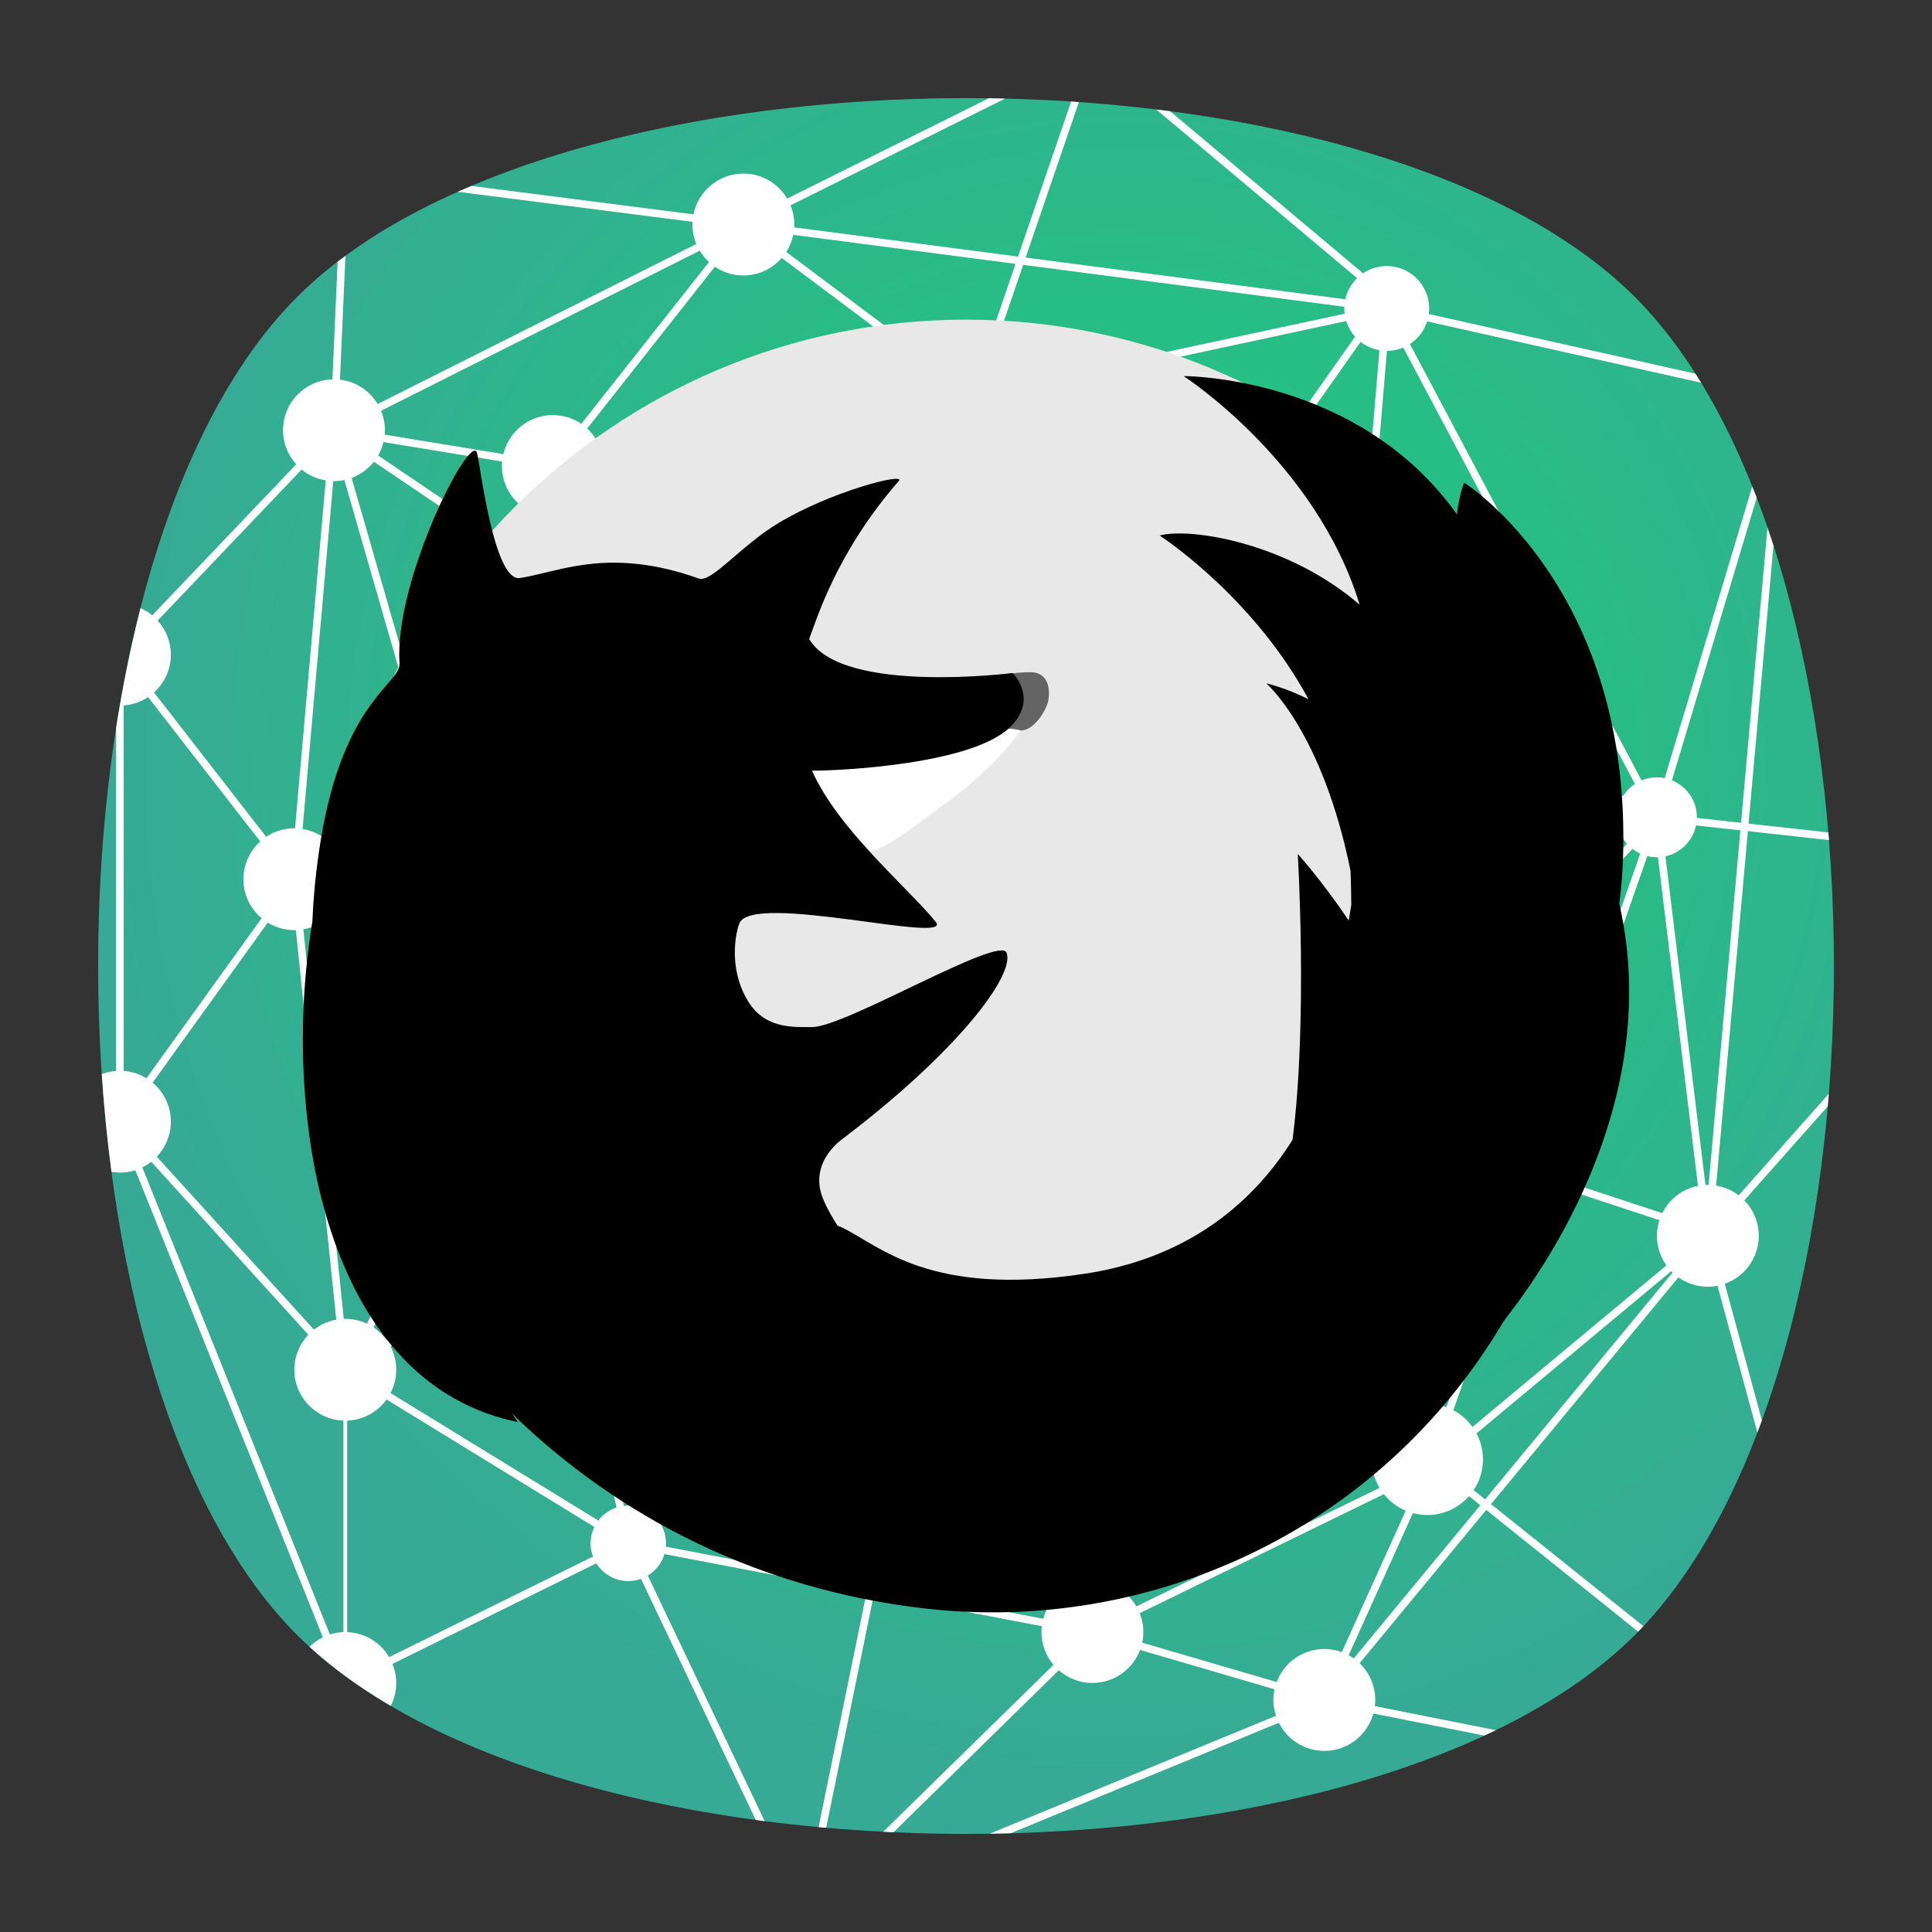 <?xml version="1.0" encoding="UTF-8" standalone="no"?>
<svg
   xmlns:dc="http://purl.org/dc/elements/1.1/"
   xmlns:cc="http://creativecommons.org/ns#"
   xmlns:rdf="http://www.w3.org/1999/02/22-rdf-syntax-ns#"
   xmlns:svg="http://www.w3.org/2000/svg"
   xmlns="http://www.w3.org/2000/svg"
   viewBox="0 0 640 640"
   height="640"
   width="640"
   xml:space="preserve"
   version="1.1"
   id="svg2"><rect x="0" y="0" width="640" height="640" fill="#333333" stroke="none"/><defs
     id="defs6"><clipPath
       id="clipPath16"
       clipPathUnits="userSpaceOnUse"><path
         id="path18"
         d="M 0,512 512,512 512,0 0,0 0,512 Z" /></clipPath><clipPath
       id="clipPath24"
       clipPathUnits="userSpaceOnUse"><path
         id="path26"
         d="m 18.325,493.744 475.4,0 0,-475.488 -475.4,0 0,475.488 z" /></clipPath><clipPath
       id="clipPath28"
       clipPathUnits="userSpaceOnUse"><path
         id="path30"
         d="M 448.99,63.029 C 389.293,3.332 122.807,3.332 63.11,63.029 3.413,122.726 3.413,389.312 63.01,449.009 c 59.597,59.696 326.283,59.596 385.98,0 59.697,-59.597 59.597,-326.283 0,-385.98" /></clipPath><radialGradient
       id="radialGradient36"
       spreadMethod="pad"
       gradientTransform="matrix(237.722,0,0,237.722,256.025,256)"
       gradientUnits="userSpaceOnUse"
       r="1"
       cy="0"
       cx="0"
       fy="0"
       fx="0"><stop
         id="stop38"
         offset="0"
         style="stop-opacity:1;stop-color:#ffffff" /><stop
         id="stop40"
         offset="0.859"
         style="stop-opacity:0.141;stop-color:#ffffff" /><stop
         id="stop42"
         offset="1"
         style="stop-opacity:0;stop-color:#ffffff" /></radialGradient><mask
       id="mask44"
       height="1"
       width="1"
       y="0"
       x="0"
       maskUnits="userSpaceOnUse"><g
         id="g46"><g
           id="g48"><g
             id="g50"><g
               id="g52"><path
                 id="path54"
                 style="fill:url(#radialGradient36);stroke:none"
                 d="m -32768,32767 65535,0 0,-65535 -65535,0 0,65535 z" /></g></g></g></g></mask><radialGradient
       id="radialGradient56"
       spreadMethod="pad"
       gradientTransform="matrix(237.722,0,0,237.722,256.025,256)"
       gradientUnits="userSpaceOnUse"
       r="1"
       cy="0"
       cx="0"
       fy="0"
       fx="0"><stop
         id="stop58"
         offset="0"
         style="stop-opacity:1;stop-color:#010101" /><stop
         id="stop60"
         offset="0.859"
         style="stop-opacity:1;stop-color:#010101" /><stop
         id="stop62"
         offset="1"
         style="stop-opacity:1;stop-color:#010101" /></radialGradient><clipPath
       id="clipPath86"
       clipPathUnits="userSpaceOnUse"><path
         id="path88"
         d="m 18.325,493.744 475.4,0 0,-475.488 -475.4,0 0,475.488 z" /></clipPath><clipPath
       id="clipPath90"
       clipPathUnits="userSpaceOnUse"><path
         id="path92"
         d="M 448.99,63.029 C 389.293,3.332 122.807,3.332 63.11,63.029 3.413,122.726 3.413,389.312 63.01,449.009 c 59.597,59.696 326.283,59.596 385.98,0 59.697,-59.597 59.597,-326.283 0,-385.98" /></clipPath><radialGradient
       id="radialGradient98"
       spreadMethod="pad"
       gradientTransform="matrix(188.255,188.361,-130.359,130.279,256.025,256.044)"
       gradientUnits="userSpaceOnUse"
       r="1"
       cy="0"
       cx="0"
       fy="0"
       fx="0"><stop
         id="stop100"
         offset="0"
         style="stop-opacity:1;stop-color:#ffffff" /><stop
         id="stop102"
         offset="0.859"
         style="stop-opacity:0.141;stop-color:#ffffff" /><stop
         id="stop104"
         offset="1"
         style="stop-opacity:0;stop-color:#ffffff" /></radialGradient><mask
       id="mask106"
       height="1"
       width="1"
       y="0"
       x="0"
       maskUnits="userSpaceOnUse"><g
         id="g108"><g
           id="g110"><g
             id="g112"><g
               id="g114"><path
                 id="path116"
                 style="fill:url(#radialGradient98);stroke:none"
                 d="m -32768,32767 65535,0 0,-65535 -65535,0 0,65535 z" /></g></g></g></g></mask><radialGradient
       id="radialGradient118"
       spreadMethod="pad"
       gradientTransform="matrix(188.255,188.361,-130.359,130.279,256.025,256.044)"
       gradientUnits="userSpaceOnUse"
       r="1"
       cy="0"
       cx="0"
       fy="0"
       fx="0"><stop
         id="stop120"
         offset="0"
         style="stop-opacity:1;stop-color:#010101" /><stop
         id="stop122"
         offset="0.859"
         style="stop-opacity:1;stop-color:#010101" /><stop
         id="stop124"
         offset="1"
         style="stop-opacity:1;stop-color:#010101" /></radialGradient><clipPath
       id="clipPath148"
       clipPathUnits="userSpaceOnUse"><path
         id="path150"
         d="m 18.275,493.694 475.387,0 0,-475.438 -475.387,0 0,475.438 z" /></clipPath><clipPath
       id="clipPath152"
       clipPathUnits="userSpaceOnUse"><path
         id="path154"
         d="m 63.01,63.029 c 59.697,-59.697 326.183,-59.697 385.88,0 59.697,59.697 59.697,326.183 0,385.88 -59.697,59.696 -326.183,59.696 -385.88,0.1 -59.697,-59.597 -59.597,-326.283 0,-385.98" /></clipPath><radialGradient
       id="radialGradient160"
       spreadMethod="pad"
       gradientTransform="matrix(-188.288,188.394,130.382,130.302,255.925,255.994)"
       gradientUnits="userSpaceOnUse"
       r="1"
       cy="0"
       cx="0"
       fy="0"
       fx="0"><stop
         id="stop162"
         offset="0"
         style="stop-opacity:1;stop-color:#ffffff" /><stop
         id="stop164"
         offset="0.859"
         style="stop-opacity:0.141;stop-color:#ffffff" /><stop
         id="stop166"
         offset="1"
         style="stop-opacity:0;stop-color:#ffffff" /></radialGradient><mask
       id="mask168"
       height="1"
       width="1"
       y="0"
       x="0"
       maskUnits="userSpaceOnUse"><g
         id="g170"><g
           id="g172"><g
             id="g174"><g
               id="g176"><path
                 id="path178"
                 style="fill:url(#radialGradient160);stroke:none"
                 d="m -32768,32767 65535,0 0,-65535 -65535,0 0,65535 z" /></g></g></g></g></mask><radialGradient
       id="radialGradient180"
       spreadMethod="pad"
       gradientTransform="matrix(-188.288,188.394,130.382,130.302,255.925,255.994)"
       gradientUnits="userSpaceOnUse"
       r="1"
       cy="0"
       cx="0"
       fy="0"
       fx="0"><stop
         id="stop182"
         offset="0"
         style="stop-opacity:1;stop-color:#010101" /><stop
         id="stop184"
         offset="0.859"
         style="stop-opacity:1;stop-color:#010101" /><stop
         id="stop186"
         offset="1"
         style="stop-opacity:1;stop-color:#010101" /></radialGradient><radialGradient
       id="radialGradient218"
       spreadMethod="pad"
       gradientTransform="matrix(267.002,0,0,-267.002,295,308)"
       gradientUnits="userSpaceOnUse"
       r="1"
       cy="0"
       cx="0"
       fy="0"
       fx="0"><stop
         id="stop220"
         offset="0"
         style="stop-opacity:1;stop-color:#1acd79" /><stop
         id="stop222"
         offset="1"
         style="stop-opacity:1;stop-color:#37aa95" /></radialGradient><clipPath
       id="clipPath230"
       clipPathUnits="userSpaceOnUse"><path
         id="path232"
         d="M 0,512 512,512 512,0 0,0 0,512 Z" /></clipPath></defs><g
     transform="matrix(1.25,0,0,-1.25,0,640)"
     id="g10"><g
       id="g12"><g
         clip-path="url(#clipPath16)"
         id="g14"><g
           id="g20"><g
             id="g22" /><g
             id="g64"><g
               style="opacity:0.4"
               id="g66"
               clip-path="url(#clipPath24)"><g
                 id="g68"><g
                   id="g70"
                   clip-path="url(#clipPath28)"><g
                     id="g72"><g
                       id="g74" /><g
                       id="g76"
                       mask="url(#mask44)"><g
                         id="g78"><path
                           id="path80"
                           style="fill:url(#radialGradient56);stroke:none"
                           d="M 448.99,63.029 C 389.293,3.332 122.807,3.332 63.11,63.029 3.413,122.726 3.413,389.312 63.01,449.009 c 59.597,59.696 326.283,59.596 385.98,0 59.697,-59.597 59.597,-326.283 0,-385.98" /></g></g></g></g></g></g></g></g><g
           id="g82"><g
             id="g84" /><g
             id="g126"><g
               style="opacity:0.4"
               id="g128"
               clip-path="url(#clipPath86)"><g
                 id="g130"><g
                   id="g132"
                   clip-path="url(#clipPath90)"><g
                     id="g134"><g
                       id="g136" /><g
                       id="g138"
                       mask="url(#mask106)"><g
                         id="g140"><path
                           id="path142"
                           style="fill:url(#radialGradient118);stroke:none"
                           d="M 448.99,63.029 C 389.293,3.332 122.807,3.332 63.11,63.029 3.413,122.726 3.413,389.312 63.01,449.009 c 59.597,59.696 326.283,59.596 385.98,0 59.697,-59.597 59.597,-326.283 0,-385.98" /></g></g></g></g></g></g></g></g><g
           id="g144"><g
             id="g146" /><g
             id="g188"><g
               style="opacity:0.4"
               id="g190"
               clip-path="url(#clipPath148)"><g
                 id="g192"><g
                   id="g194"
                   clip-path="url(#clipPath152)"><g
                     id="g196"><g
                       id="g198" /><g
                       id="g200"
                       mask="url(#mask168)"><g
                         id="g202"><path
                           id="path204"
                           style="fill:url(#radialGradient180);stroke:none"
                           d="m 63.01,63.029 c 59.697,-59.697 326.183,-59.697 385.88,0 59.697,59.697 59.697,326.183 0,385.88 -59.697,59.696 -326.183,59.696 -385.88,0.1 -59.697,-59.597 -59.597,-326.283 0,-385.98" /></g></g></g></g></g></g></g></g></g></g><g
       id="g206"><g
         id="g208"><g
           id="g214"><g
             id="g216"><path
               id="path224"
               style="fill:url(#radialGradient218);stroke:none"
               d="M 78.721,433.279 C 8.427,362.985 8.427,149.015 78.721,78.721 l 0,0 c 70.294,-70.294 284.264,-70.294 354.558,0 l 0,0 c 70.294,70.294 70.294,284.264 0,354.558 l 0,0 C 398.132,468.426 327.066,486 256,486 l 0,0 C 184.934,486 113.868,468.426 78.721,433.279" /></g></g></g></g><g
       id="g226"><g
         clip-path="url(#clipPath230)"
         id="g228"><g
           transform="translate(393.581,114.649)"
           id="g234"><path
             id="path236"
             style="fill:#ffffff;fill-opacity:1;fill-rule:nonzero;stroke:none"
             d="m 0,0 -3.047,2.441 c 1.556,2.338 2.466,5.142 2.466,8.16 0,2.49 -0.623,4.833 -1.713,6.89 l 51.607,42.981 c 0.117,-0.121 0.237,-0.238 0.359,-0.355 L 0,0 Z m -34.82,-42.142 c -0.432,0.306 -0.876,0.596 -1.343,0.851 l 17.015,37.659 c 1.22,-0.327 2.495,-0.517 3.817,-0.517 4.409,0 8.355,1.944 11.058,5.011 l 2.999,-2.404 -33.546,-40.6 z m -7.798,2.493 c -5.785,0 -10.706,-3.646 -12.627,-8.76 l -35.637,10.437 c 0.194,0.911 0.301,1.854 0.301,2.823 0,1.767 -0.349,3.45 -0.966,4.996 l 64.709,31.539 c 1.525,-1.902 3.505,-3.422 5.783,-4.382 L -37.991,-40.48 c -1.445,0.528 -2.999,0.831 -4.627,0.831 m -54.128,15.824 26.863,49.096 39.899,-13.025 c -0.06,-0.541 -0.097,-1.088 -0.097,-1.645 0,-2.763 0.774,-5.339 2.096,-7.55 l -64.442,-31.408 c -1.068,1.828 -2.547,3.382 -4.319,4.532 m -7.335,2.176 c -1.837,0 -3.587,-0.37 -5.183,-1.035 l -33.211,65.667 c 1.764,1.118 3.174,2.742 4.018,4.675 l 66.64,-21.755 -26.683,-48.77 c -1.703,0.775 -3.588,1.218 -5.581,1.218 m -13.024,-9.994 -44.472,8.497 13.191,64.512 c 0.102,-0.003 0.202,-0.015 0.305,-0.015 1.35,0 2.636,0.264 3.822,0.728 l 33.216,-65.678 c -2.944,-1.778 -5.147,-4.642 -6.062,-8.044 m -46.437,8.872 -53.583,10.238 c 0.025,0.292 0.044,0.585 0.044,0.884 0,3.684 -1.998,6.894 -4.964,8.629 l 35.585,78 29.021,-18.385 c -0.725,-1.426 -1.142,-3.035 -1.142,-4.744 0,-5.009 3.51,-9.192 8.203,-10.24 l -13.164,-64.382 z m -60.321,20.583 c -1.011,0.344 -2.091,0.539 -3.218,0.539 -0.396,0 -0.785,-0.029 -1.169,-0.074 l -14.479,65.525 41.669,20.426 12.895,-8.168 -35.698,-78.248 z m -11.168,-3.412 -55.058,33.769 c 0.958,1.853 1.508,3.952 1.508,6.182 0,2.247 -0.557,4.362 -1.528,6.226 l 45.531,22.319 14.375,-65.049 c -1.942,-0.638 -3.615,-1.856 -4.828,-3.447 m -1.407,-9.551 -54.023,-26.651 c -2.269,3.842 -6.378,6.453 -11.12,6.628 l 0,56.05 c 4.302,0.158 8.083,2.321 10.443,5.59 l 55.061,-33.771 c -0.637,-1.315 -1.004,-2.785 -1.004,-4.344 0,-1.234 0.234,-2.411 0.643,-3.502 m -66.037,62.982 -10.722,103.243 c 3.096,0.552 5.822,2.157 7.802,4.435 l 33.823,-25.219 c -1.581,-2.43 -2.509,-5.324 -2.509,-8.439 0,-5.77 3.16,-10.793 7.836,-13.462 L -296.34,46.556 c -1.744,0.822 -3.685,1.295 -5.741,1.295 -0.133,0 -0.262,-0.016 -0.394,-0.02 m -0.106,-83.005 c -1.245,-0.046 -2.451,-0.248 -3.588,-0.609 l -49.697,123.775 c 0.841,0.413 1.633,0.908 2.364,1.48 l 41.637,-45.838 c -2.297,-2.42 -3.716,-5.683 -3.716,-9.283 0,-7.287 5.778,-13.21 13,-13.475 l 0,-56.05 z m -58.225,148.724 0,96.851 c 2.38,0.175 4.591,0.957 6.468,2.207 l 29.717,-38.251 c -2.732,-2.471 -4.46,-6.032 -4.46,-10.006 0,-4.153 1.879,-7.864 4.829,-10.341 l -30.511,-42.408 c -1.784,1.095 -3.837,1.786 -6.043,1.948 m 9.003,119.344 38.157,40.023 c 1.797,-1.477 3.988,-2.485 6.387,-2.875 l -8.135,-92.201 c -0.063,0.001 -0.124,0.01 -0.187,0.01 -2.763,0 -5.329,-0.833 -7.468,-2.257 l -29.717,38.251 c 2.733,2.47 4.46,6.032 4.46,10.006 0,3.483 -1.331,6.648 -3.497,9.043 m -1.332,-122.452 30.511,42.408 c 2.052,-1.26 4.459,-1.999 7.043,-1.999 0.133,0 0.262,0.016 0.395,0.02 l 10.721,-103.243 c -2.207,-0.394 -4.224,-1.321 -5.92,-2.648 l -41.637,45.837 c 2.298,2.421 3.716,5.683 3.716,9.284 0,4.153 -1.879,7.864 -4.829,10.341 m 47.868,159.418 c 0.062,-0.001 0.123,-0.009 0.186,-0.009 0.948,0 1.872,0.1 2.764,0.285 l 26.969,-93.665 -27.531,-7.584 c -1.629,4.559 -5.63,7.977 -10.524,8.772 l 8.136,92.201 z m 10.77,5.126 44.236,-29.913 -4.767,-63.004 -18.392,-5.067 -26.978,93.7 c 2.343,0.868 4.378,2.36 5.901,4.284 m 2.529,5.204 31.447,-5.151 c -0.034,-0.392 -0.06,-0.787 -0.06,-1.188 0,-6.771 4.989,-12.36 11.489,-13.334 l -0.995,-13.147 -43.289,29.273 c 0.629,1.095 1.105,2.286 1.408,3.547 m 83.818,50.73 c 0.671,-1.118 1.498,-2.129 2.454,-3.007 l -33.83,-42.873 c -2.156,1.459 -4.756,2.311 -7.555,2.311 -6.365,0 -11.687,-4.411 -13.112,-10.339 l -31.448,5.151 c 0.034,0.392 0.06,0.787 0.06,1.188 0,1.824 -0.366,3.561 -1.022,5.149 l 84.453,42.42 z m 11.569,-6.569 c 4.06,0 7.691,1.8 10.166,4.636 l 43.367,-32.48 c -0.758,-1.295 -1.199,-2.797 -1.199,-4.406 0,-0.14 0.014,-0.276 0.021,-0.415 l -89.742,-14.677 c -0.636,2.652 -2.053,4.994 -3.998,6.779 l 33.83,42.874 c 2.156,-1.459 4.756,-2.311 7.555,-2.311 m 13.222,10.766 58.902,-7.687 -9.171,-26.784 c -0.603,0.131 -1.227,0.205 -1.869,0.205 -2.504,0 -4.757,-1.058 -6.352,-2.744 l -43.365,32.48 c 0.874,1.364 1.518,2.889 1.855,4.53 m 60.926,-7.951 85.125,-11.109 c -0.006,-0.152 -0.023,-0.302 -0.023,-0.456 0,-0.466 0.037,-0.923 0.092,-1.374 l -89.975,-19.324 c -0.76,2.246 -2.405,4.079 -4.523,5.09 l 9.304,27.173 z m 85.604,-14.896 c 0.48,-1.549 1.293,-2.947 2.344,-4.13 l -40.377,-57.416 -52.946,37.198 c 0.676,1.242 1.061,2.665 1.061,4.179 0,0.286 -0.016,0.568 -0.043,0.847 l 89.961,19.322 z m 3.815,-5.517 c 1.428,-1.121 3.132,-1.9 4.995,-2.224 l -5.926,-70.185 c -0.046,0 -0.09,0.007 -0.136,0.007 -4.207,0 -7.964,-1.926 -10.44,-4.943 l -28.704,20.166 40.211,57.179 z m 6.987,-2.399 c 1.531,0.007 2.991,0.318 4.319,0.879 L 39.685,189.6 c -1.261,-0.832 -2.327,-1.929 -3.133,-3.209 l -58.16,29.297 c 0.659,1.591 1.027,3.333 1.027,5.163 0,6.73 -4.93,12.294 -11.372,13.316 l 5.926,70.187 z M 11.789,87.436 -23.903,99.203 c 0.042,0.294 0.072,0.592 0.072,0.898 0,1.437 -0.49,2.757 -1.306,3.813 l 64.174,68.475 c 0.63,-0.489 1.317,-0.906 2.049,-1.244 L 11.789,87.436 Z m -39.873,6.747 c 1.564,0.527 2.847,1.656 3.582,3.11 l 35.63,-11.746 -21.389,-61.11 c -1.583,0.581 -3.285,0.914 -5.07,0.914 -0.439,0 -0.871,-0.028 -1.301,-0.066 l -11.452,68.898 z m -4.079,0.031 c 0.652,-0.231 1.351,-0.363 2.082,-0.363 0.009,0 0.017,0.001 0.025,0.001 l 11.449,-68.879 c -5.394,-1.225 -9.652,-5.401 -11.006,-10.745 l -39.294,12.828 36.744,67.158 z m -108.305,2.454 104.245,2.297 c 0.017,-0.091 0.036,-0.182 0.057,-0.272 L -138.788,56.731 c -1.38,2.622 -3.836,4.581 -6.782,5.305 l 5.102,34.632 z m -28.903,-10.517 c 3.036,2.334 5.044,5.923 5.255,9.996 l 21.62,0.476 -5.053,-34.299 c -0.177,0.009 -0.352,0.027 -0.532,0.027 -1.768,0 -3.431,-0.442 -4.892,-1.213 l -16.398,25.013 z m -12.883,-1.952 c 1.458,-0.539 3.028,-0.848 4.673,-0.848 2.375,0 4.604,0.618 6.543,1.695 l 16.394,-25.007 c -0.642,-0.515 -1.218,-1.105 -1.723,-1.755 l -29.255,18.532 3.368,7.383 z m -6.965,5.834 c 1.232,-2.099 3.006,-3.84 5.141,-5.015 l -3.249,-7.121 -11.626,7.364 9.734,4.772 z m -55.76,24.385 c 0.415,0.756 0.755,1.557 1.04,2.384 l 53.231,-16.846 c -0.235,-0.998 -0.373,-2.035 -0.373,-3.105 0,-1.778 0.353,-3.471 0.977,-5.026 l -10.83,-5.309 -44.045,27.902 z m -7.436,-6.785 c 2.55,1.107 4.734,2.885 6.352,5.104 l 43.022,-27.254 -40.132,-19.672 -9.242,41.822 z m -6.166,-1.282 c 1.482,0 2.91,0.22 4.266,0.608 l 9.293,-42.054 -46.151,-22.623 c -0.939,1.289 -2.09,2.411 -3.418,3.298 l 30.141,61.929 c 1.812,-0.742 3.791,-1.158 5.869,-1.158 m 0.169,30.991 c -0.057,10e-4 -0.112,0.009 -0.169,0.009 -1.14,0 -2.247,-0.131 -3.317,-0.365 l -10.968,38.094 17.678,4.87 -3.224,-42.608 z m 62.629,58.973 c 0.62,-1.736 1.582,-3.304 2.81,-4.629 l -54.718,-58.811 c -2.314,2.286 -5.347,3.834 -8.727,4.308 l 3.278,43.332 57.357,15.8 z m 0.997,11.244 c -1.136,-1.978 -1.795,-4.264 -1.795,-6.708 0,-0.894 0.092,-1.766 0.258,-2.611 l -56.656,-15.607 4.626,61.149 53.567,-36.223 z m 2.081,2.752 c -0.34,-0.346 -0.658,-0.714 -0.96,-1.096 l -54.514,36.865 1.08,14.272 c 0.006,0 0.012,-10e-4 0.018,-10e-4 3.05,0 5.853,1.023 8.114,2.728 l 46.262,-52.768 z m 59.445,-1.764 -36.611,-4.914 c -0.768,3.663 -3.026,6.768 -6.104,8.681 l 37.349,71.623 c 0.776,-0.297 1.602,-0.488 2.466,-0.553 l 2.9,-74.837 z m 31.733,4.26 -29.742,-3.993 -2.893,74.649 c 2.056,0.316 3.873,1.343 5.195,2.828 l 52.954,-37.203 -25.514,-36.281 z m 53.946,8.044 c 0,-0.269 0.025,-0.532 0.04,-0.798 l -51.285,-6.884 24.45,34.768 28.715,-20.173 c -1.211,-2.024 -1.92,-4.383 -1.92,-6.913 m -72.977,-49.682 c -0.396,2.459 -1.652,4.625 -3.459,6.179 l 23.624,33.593 53.102,7.128 c 1.246,-5.945 6.404,-10.436 12.656,-10.69 l 1.016,-30.665 -86.939,-5.545 z m -10.633,35.638 28.097,3.771 -22.558,-32.077 c -1.34,0.761 -2.866,1.225 -4.494,1.319 l -1.045,26.987 z m -0.064,-47.598 c 0.17,-0.008 0.336,-0.026 0.508,-0.026 3.168,0 6,1.43 7.896,3.675 l 87.128,-60.081 c -0.267,-0.563 -0.452,-1.171 -0.541,-1.812 l -103.908,-2.289 8.917,60.533 z m -4.22,1.126 c 0.704,-0.363 1.455,-0.643 2.241,-0.838 l -8.966,-60.866 -21.946,-0.484 c -0.369,3.867 -2.374,7.247 -5.309,9.466 l 33.98,52.722 z m -34.146,41.313 36.439,4.892 1.038,-26.794 c -2.826,-0.383 -5.284,-1.905 -6.904,-4.093 l -31.978,19.146 c 0.917,1.822 1.445,3.873 1.445,6.052 0,0.269 -0.025,0.532 -0.04,0.797 m -11.751,-14.177 c 3.848,0.487 7.187,2.589 9.32,5.611 l 31.975,-19.144 c -0.637,-1.342 -1.004,-2.837 -1.004,-4.421 0,-3.284 1.537,-6.204 3.925,-8.097 l -33.971,-52.71 c -1.838,1.002 -3.937,1.579 -6.166,1.626 l -4.079,77.135 z m -64.991,-56.105 54.849,58.952 c 2.241,-1.796 5.065,-2.888 8.145,-2.953 l 4.079,-77.134 c -4.933,-0.625 -9.03,-3.903 -10.818,-8.367 l -53.288,16.863 c 0.207,1.009 0.315,2.054 0.315,3.124 0,3.59 -1.232,6.887 -3.282,9.515 m 215.079,-25.134 c -1.288,-0.251 -2.431,-0.898 -3.304,-1.809 l -87.126,60.08 c 0.773,1.391 1.227,2.979 1.283,4.67 l 86.878,5.541 2.269,-68.482 z m 66.22,74.855 -66.559,-4.245 -1.013,30.588 c 4.303,0.458 7.99,2.944 10.117,6.477 l 58.17,-29.301 c -0.429,-1.097 -0.677,-2.28 -0.715,-3.519 m -64.222,-74.792 -2.271,68.547 66.62,4.249 c 0.322,-2.029 1.215,-3.862 2.515,-5.334 l -64.169,-68.471 c -0.789,0.532 -1.707,0.883 -2.695,1.009 m -204.355,168.741 89.732,14.676 c 0.568,-2.003 1.825,-3.716 3.506,-4.857 l -37.34,-71.605 c -1.638,0.706 -3.441,1.101 -5.338,1.101 -3.049,0 -5.853,-1.023 -8.113,-2.729 l -46.263,52.769 c 2.395,2.436 3.876,5.774 3.876,9.46 0,0.4 -0.026,0.794 -0.06,1.185 m -68.697,-108.074 27.543,7.587 10.977,-38.125 c -2.567,-0.923 -4.822,-2.495 -6.558,-4.531 l -33.823,25.219 c 1.334,2.093 2.118,4.572 2.118,7.239 0,0.894 -0.092,1.766 -0.257,2.611 M -138.029,54.88 -35.407,96.842 c 0.394,-0.642 0.899,-1.207 1.491,-1.669 L -70.84,27.687 -137.839,49.559 c 0.164,0.739 0.258,1.504 0.258,2.292 0,1.054 -0.159,2.07 -0.448,3.029 m 186.064,7.131 -51.4,-42.809 c -1.322,1.836 -3.048,3.36 -5.058,4.428 L 13.028,84.921 46.172,73.994 c -0.421,-1.307 -0.661,-2.696 -0.661,-4.143 0,-2.927 0.941,-5.629 2.524,-7.84 m -5.06,108.474 c 0.814,-0.2 1.66,-0.318 2.536,-0.318 0.095,0 0.187,0.012 0.281,0.014 l 10.6,-87.089 C 52.231,82.274 48.764,79.54 46.927,75.852 L 13.689,86.81 42.975,170.485 Z m 12.909,8.124 11.749,-1.297 -8.418,-93.971 c -0.068,0.001 -0.135,0.01 -0.204,0.01 -0.213,0 -0.421,-0.022 -0.633,-0.032 l -10.601,87.097 c 4.068,0.887 7.264,4.108 8.107,8.193 m 5.323,-95.452 8.414,93.936 21.494,-2.371 c -0.053,0.679 -0.118,1.354 -0.175,2.032 l -21.14,2.332 6.603,73.71 c -0.515,1.6 -1.043,3.183 -1.583,4.754 l -7.009,-78.245 -11.716,1.293 c 10e-4,0.054 0.008,0.106 0.008,0.161 0,4.438 -2.732,8.233 -6.605,9.809 l 22.469,74.881 c -0.388,1.011 -0.79,2.003 -1.189,3 L 47.583,191.145 c -0.67,0.133 -1.362,0.206 -2.072,0.206 -1.439,0 -2.811,-0.29 -4.062,-0.81 l -61.395,115.637 c 2.146,1.4 3.786,3.509 4.581,6 l 72.59,-16.247 c -0.492,0.806 -0.993,1.596 -1.495,2.385 l -70.668,15.816 c 0.063,0.482 0.107,0.97 0.107,1.469 0,6.213 -5.037,11.25 -11.25,11.25 -2.327,0 -4.489,-0.707 -6.283,-1.918 l -51.134,42.94 c -1.216,0.159 -2.436,0.31 -3.657,0.458 l 53.216,-44.687 c -1.534,-1.499 -2.638,-3.432 -3.119,-5.602 l -84.714,11.055 14.106,41.196 c -0.688,0.048 -1.376,0.1 -2.065,0.145 l -14.065,-41.077 -59.323,7.742 c 0.014,0.249 0.038,0.495 0.038,0.748 0,1.805 -0.361,3.524 -1.003,5.097 l 56.838,28.266 c -1.436,0.035 -2.873,0.07 -4.31,0.09 l -53.427,-26.569 c -2.354,3.957 -6.66,6.616 -11.598,6.616 -6.531,0 -11.977,-4.638 -13.229,-10.799 l -58.842,7.529 c -1.212,-0.512 -2.422,-1.025 -3.61,-1.554 l 62.217,-7.961 c -0.012,-0.238 -0.036,-0.474 -0.036,-0.715 0,-1.824 0.367,-3.562 1.022,-5.149 l -84.452,-42.421 c -2.101,3.5 -5.733,5.968 -9.978,6.468 l 1.447,32.784 c -0.691,-0.507 -1.396,-1.007 -2.07,-1.524 l -1.375,-31.179 c -7.266,-0.216 -13.094,-6.16 -13.094,-13.479 0,-3.484 1.331,-6.649 3.497,-9.043 l -38.156,-40.024 c -0.937,0.77 -1.983,1.409 -3.106,1.907 -2.609,-10.202 -4.76,-20.832 -6.46,-31.743 l 0,-90.898 c -1.332,-0.098 -2.609,-0.391 -3.806,-0.846 0.588,-8.733 1.445,-17.388 2.573,-25.903 0.728,-0.122 1.471,-0.2 2.233,-0.2 1.426,0 2.798,0.224 4.088,0.634 l 49.697,-123.775 c -1.319,-0.648 -2.512,-1.509 -3.547,-2.53 6.251,-5.713 13.495,-10.923 21.534,-15.648 0.922,1.826 1.453,3.883 1.453,6.069 0,1.79 -0.356,3.494 -0.989,5.057 l 54.017,26.648 c 1.767,-2.822 4.896,-4.705 8.472,-4.705 1.184,0 2.315,0.216 3.369,0.594 l 30.41,-63.893 c 0.79,-0.107 1.576,-0.22 2.368,-0.322 l -30.972,65.076 c 2.099,1.274 3.694,3.292 4.408,5.696 l 53.555,-10.232 -12.702,-62.124 c 0.667,-0.062 1.338,-0.114 2.007,-0.173 l 12.661,61.921 44.491,-8.5 c -0.058,-0.507 -0.095,-1.021 -0.095,-1.543 0,-3.319 1.203,-6.354 3.189,-8.705 l -45.126,-44.224 c 0.905,-0.046 1.81,-0.096 2.717,-0.136 l 43.814,42.937 c 2.378,-2.093 5.489,-3.372 8.906,-3.372 5.785,0 10.706,3.646 12.628,8.759 l 35.636,-10.436 c -0.194,-0.911 -0.301,-1.854 -0.301,-2.823 0,-1.468 0.242,-2.878 0.675,-4.201 l -75.868,-31.251 c 1.851,0.027 3.701,0.072 5.55,0.123 l 71.086,29.281 c 2.22,-4.415 6.778,-7.452 12.057,-7.452 6.207,0 11.421,4.194 12.999,9.898 l 29.397,-5.84 c 1.023,0.474 2.047,0.946 3.051,1.432 l -32.056,6.369 c 0.065,0.539 0.109,1.084 0.109,1.641 0,3.828 -1.601,7.277 -4.161,9.734 L 0.287,-2.792 40.543,-35.043 c 0.465,0.477 0.927,0.962 1.386,1.452 L 1.56,-1.25 51.213,58.844 c 2.204,-1.565 4.89,-2.493 7.798,-2.493 0.878,0 1.733,0.09 2.564,0.25 L 72.141,17.722 c 0.406,1.066 0.802,2.143 1.196,3.224 l -9.834,36.187 c 5.244,1.853 9.008,6.839 9.008,12.718 0,3.658 -1.46,6.971 -3.823,9.402 l 22.098,24.912 c 0.098,1.112 0.199,2.224 0.288,3.339 L 67.187,80.576 c -1.718,1.311 -3.755,2.216 -5.98,2.581" /></g><g
           transform="translate(256,427.292)"
           id="g238"><path
             id="path240"
             style="fill:#e8e8e8;fill-opacity:1;fill-rule:nonzero;stroke:none"
             d="m 0,0 c 93.257,0 168.856,-75.599 168.856,-168.856 0,-93.257 -75.599,-168.856 -168.856,-168.856 -93.257,0 -168.856,75.599 -168.856,168.856 C -168.856,-75.599 -93.257,0 0,0" /></g><g
           transform="translate(277.844,326.493)"
           id="g242"><path
             id="path244"
             style="fill:#656465;fill-opacity:1;fill-rule:nonzero;stroke:none"
             d="m 0,0 c -0.312,-2.181 -3.642,-8.23 -7.406,-8.057 -17.346,0.801 -7.725,13.169 -3.531,14.862 0,0 2.411,0.558 6.179,0.558 C -0.992,7.363 0.638,4.467 0,0" /></g><g
           transform="translate(267.115,318.779)"
           id="g246"><path
             id="path248"
             style="fill:#ffffff;fill-opacity:1;fill-rule:nonzero;stroke:none"
             d="m 0,0 c 0.45,0.379 3.324,-0.343 3.324,-0.343 -4.774,-7.335 -15.852,-16.65 -20.106,-19.519 -2.996,-2.021 -16.9,-13.49 -20.222,-12.293 -9.274,3.342 -14.919,21.13 -14.919,21.13 C -48.308,-11.026 -3.567,-3.004 0,0" /></g><g
           transform="translate(429.13,272.517)"
           id="g250"><path
             id="path252"
             style="fill:#000000;fill-opacity:1;fill-rule:nonzero;stroke:none"
             d="m 0,0 c 0.478,3.69 0.812,7.436 0.957,11.225 2.747,72.166 -42.055,100.342 -42.055,100.342 0,0 -1.216,-2.561 -1.945,-8.376 -26.234,36.856 -72.422,36.626 -72.422,36.626 0,0 35.096,-22.657 46.654,-60.593 -18.757,16.252 -44.624,20.563 -53.004,18.341 -0.034,-0.009 0.027,-0.045 0.165,-0.108 2.054,-1.36 25.14,-17.026 39.265,-43.247 -6.574,3.218 -11.185,4.183 -11.185,4.183 0,0 14.803,-12.573 22.355,-49.704 0.108,-3.097 0.179,-6.13 0.189,-9.055 -0.237,-1.35 -0.461,-2.712 -0.673,-4.083 -7.462,11.016 -13.512,17.614 -13.512,17.614 0,0 2.686,-44.35 -1.386,-75.741 -11.31,-18.059 -29.123,-31.555 -54.965,-35.48 -41.159,-6.251 -54.313,7.312 -64.237,12.156 -0.5,0.244 -0.949,0.417 -1.368,0.548 -2.474,3.875 -4.131,7.206 -4.617,9.631 -1.604,8.016 5.352,12.947 5.909,13.369 30.313,22.969 45.735,43.321 43.508,49.332 -1.78,4.808 -42.721,-19.688 -51.571,-19.688 -5.181,0 -12.458,-0.43 -16.912,6.795 -5.261,8.535 -3.408,18.057 -2.319,20.725 3.409,8.35 57.105,-5.85 51.982,0.422 -7.394,9.052 -25.834,24.426 -32.751,40.002 7.516,0 42.282,1.665 52.419,11.484 6.379,6.178 2.96,12.109 0.749,14.411 0,0 -44.56,-5.68 -53.682,8.639 -0.08,0.126 -0.168,0.228 -0.251,0.345 2.089,5.513 7.338,23.084 23.76,41.899 2.058,2.359 -17.893,-2.687 -31.973,-11.2 -10.195,-6.164 -17.645,-15.881 -21.065,-14.64 -6.185,2.244 -13.612,4.079 -21.909,4.192 -10.832,0.147 -19.012,-3.121 -25.485,-4.065 -6.861,-1.002 -10.482,29.923 -11.338,33.115 -1.627,6.074 -22.053,-33.822 -20.541,-55.655 0.383,-5.522 -14.874,-9.79 -20.919,-47.173 -1.188,-7.351 -1.884,-14.45 -2.172,-21.289 -2.773,-16.834 -3.639,-36.86 -0.695,-57.616 1.938,-13.661 10.795,-65.96 55.114,-75.051 0,0 -0.601,0.829 -1.597,2.322 19.299,-18.894 55.485,-45.772 110.343,-51.823 57.629,-6.357 118.992,19.616 152.442,76.064 C -29.311,-108.399 13.443,-58.861 0,0" /></g></g></g></g></svg>